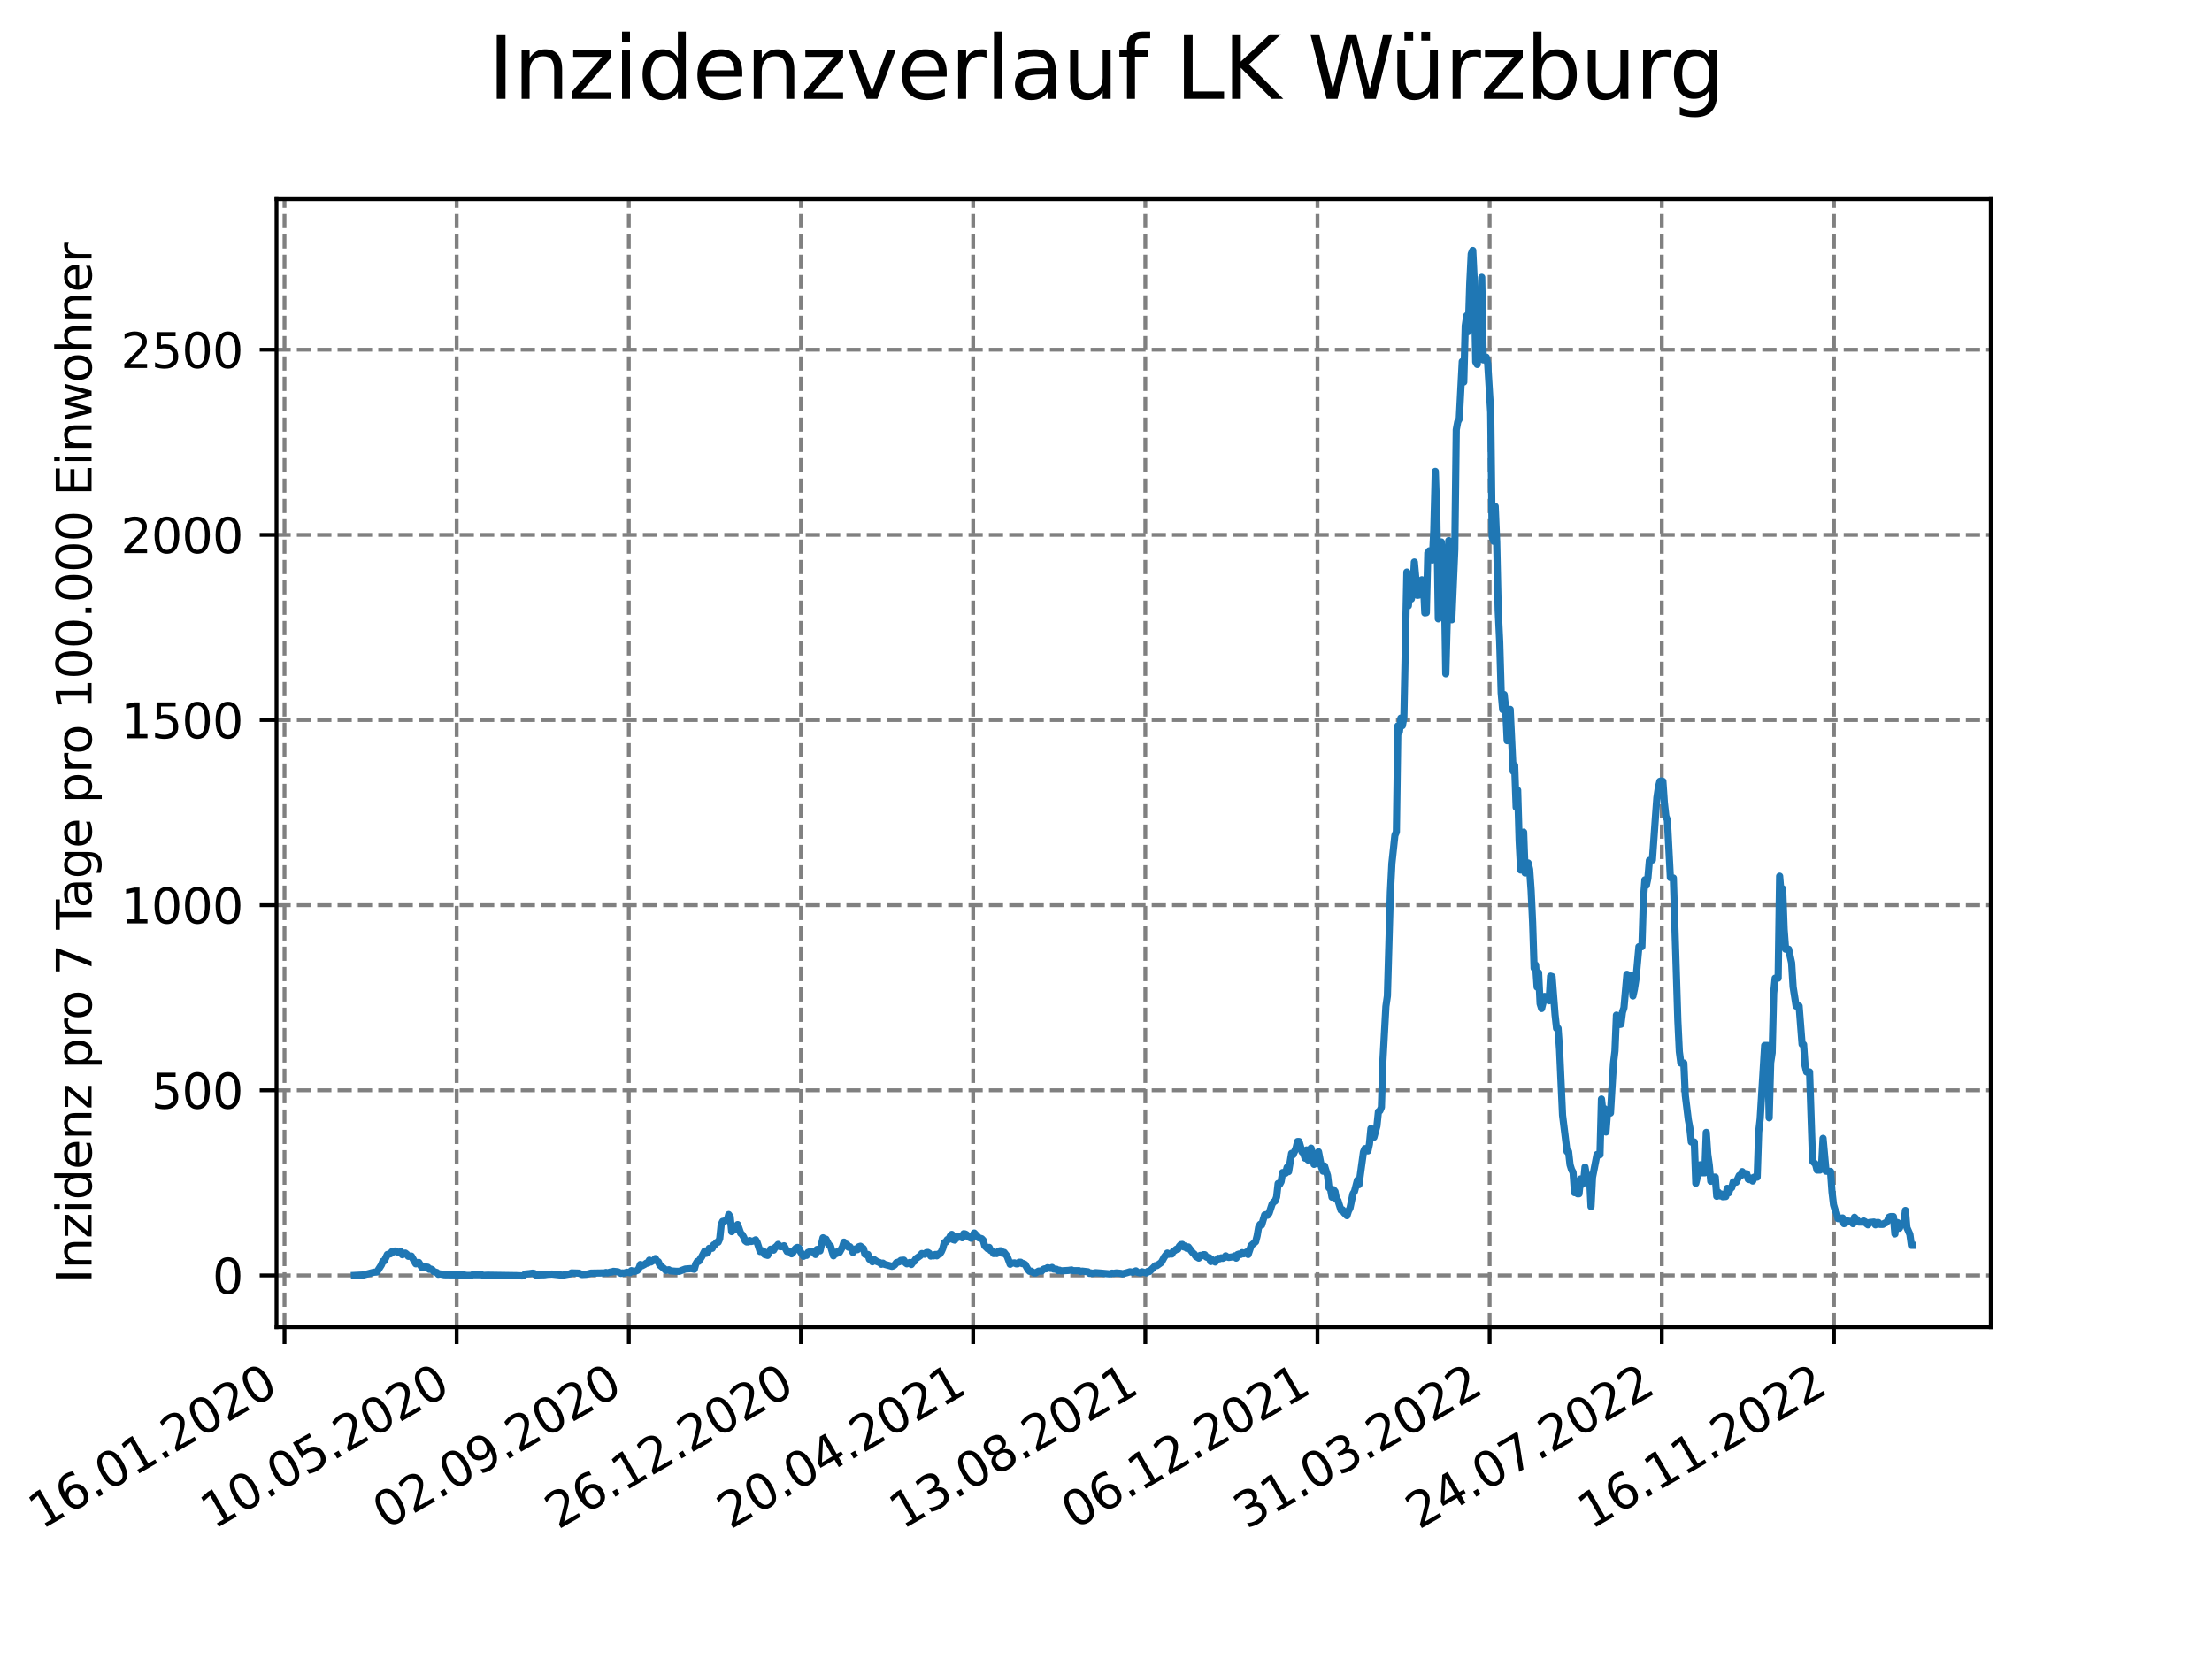 <?xml version="1.0" encoding="utf-8" standalone="no"?>
<!DOCTYPE svg PUBLIC "-//W3C//DTD SVG 1.1//EN"
  "http://www.w3.org/Graphics/SVG/1.1/DTD/svg11.dtd">
<svg xmlns:xlink="http://www.w3.org/1999/xlink" width="460.8pt" height="345.6pt" viewBox="0 0 460.8 345.6" xmlns="http://www.w3.org/2000/svg" version="1.1">
 <defs>
  <style type="text/css">*{stroke-linejoin: round; stroke-linecap: butt}</style>
 </defs>
 <g id="figure_1">
  <g id="patch_1">
   <path d="M 0 345.6 
L 460.8 345.6 
L 460.8 0 
L 0 0 
z
" style="fill: #ffffff"/>
  </g>
  <g id="axes_1">
   <g id="patch_2">
    <path d="M 57.6 276.48 
L 414.72 276.48 
L 414.72 41.472 
L 57.6 41.472 
z
" style="fill: #ffffff"/>
   </g>
   <g id="matplotlib.axis_1">
    <g id="xtick_1">
     <g id="line2d_1">
      <path d="M 59.266 276.48 
L 59.266 41.472 
" clip-path="url(#pc648ae37c6)" style="fill: none; stroke-dasharray: 2.96,1.28; stroke-dashoffset: 0; stroke: #808080; stroke-width: 0.8"/>
     </g>
     <g id="line2d_2">
      <defs>
       <path id="m5799792ea2" d="M 0 0 
L 0 3.5 
" style="stroke: #000000; stroke-width: 0.8"/>
      </defs>
      <g>
       <use xlink:href="#m5799792ea2" x="59.266" y="276.48" style="stroke: #000000; stroke-width: 0.8"/>
      </g>
     </g>
     <g id="text_1">
      <!-- 16.01.2020 -->
      <g transform="translate(8.641 318.689) rotate(-30) scale(0.1 -0.1)">
       <defs>
        <path id="DejaVuSans-31" d="M 794 531 
L 1825 531 
L 1825 4091 
L 703 3866 
L 703 4441 
L 1819 4666 
L 2450 4666 
L 2450 531 
L 3481 531 
L 3481 0 
L 794 0 
L 794 531 
z
" transform="scale(0.016)"/>
        <path id="DejaVuSans-36" d="M 2113 2584 
Q 1688 2584 1439 2293 
Q 1191 2003 1191 1497 
Q 1191 994 1439 701 
Q 1688 409 2113 409 
Q 2538 409 2786 701 
Q 3034 994 3034 1497 
Q 3034 2003 2786 2293 
Q 2538 2584 2113 2584 
z
M 3366 4563 
L 3366 3988 
Q 3128 4100 2886 4159 
Q 2644 4219 2406 4219 
Q 1781 4219 1451 3797 
Q 1122 3375 1075 2522 
Q 1259 2794 1537 2939 
Q 1816 3084 2150 3084 
Q 2853 3084 3261 2657 
Q 3669 2231 3669 1497 
Q 3669 778 3244 343 
Q 2819 -91 2113 -91 
Q 1303 -91 875 529 
Q 447 1150 447 2328 
Q 447 3434 972 4092 
Q 1497 4750 2381 4750 
Q 2619 4750 2861 4703 
Q 3103 4656 3366 4563 
z
" transform="scale(0.016)"/>
        <path id="DejaVuSans-2e" d="M 684 794 
L 1344 794 
L 1344 0 
L 684 0 
L 684 794 
z
" transform="scale(0.016)"/>
        <path id="DejaVuSans-30" d="M 2034 4250 
Q 1547 4250 1301 3770 
Q 1056 3291 1056 2328 
Q 1056 1369 1301 889 
Q 1547 409 2034 409 
Q 2525 409 2770 889 
Q 3016 1369 3016 2328 
Q 3016 3291 2770 3770 
Q 2525 4250 2034 4250 
z
M 2034 4750 
Q 2819 4750 3233 4129 
Q 3647 3509 3647 2328 
Q 3647 1150 3233 529 
Q 2819 -91 2034 -91 
Q 1250 -91 836 529 
Q 422 1150 422 2328 
Q 422 3509 836 4129 
Q 1250 4750 2034 4750 
z
" transform="scale(0.016)"/>
        <path id="DejaVuSans-32" d="M 1228 531 
L 3431 531 
L 3431 0 
L 469 0 
L 469 531 
Q 828 903 1448 1529 
Q 2069 2156 2228 2338 
Q 2531 2678 2651 2914 
Q 2772 3150 2772 3378 
Q 2772 3750 2511 3984 
Q 2250 4219 1831 4219 
Q 1534 4219 1204 4116 
Q 875 4013 500 3803 
L 500 4441 
Q 881 4594 1212 4672 
Q 1544 4750 1819 4750 
Q 2544 4750 2975 4387 
Q 3406 4025 3406 3419 
Q 3406 3131 3298 2873 
Q 3191 2616 2906 2266 
Q 2828 2175 2409 1742 
Q 1991 1309 1228 531 
z
" transform="scale(0.016)"/>
       </defs>
       <use xlink:href="#DejaVuSans-31"/>
       <use xlink:href="#DejaVuSans-36" x="63.623"/>
       <use xlink:href="#DejaVuSans-2e" x="127.246"/>
       <use xlink:href="#DejaVuSans-30" x="159.033"/>
       <use xlink:href="#DejaVuSans-31" x="222.656"/>
       <use xlink:href="#DejaVuSans-2e" x="286.279"/>
       <use xlink:href="#DejaVuSans-32" x="318.066"/>
       <use xlink:href="#DejaVuSans-30" x="381.689"/>
       <use xlink:href="#DejaVuSans-32" x="445.312"/>
       <use xlink:href="#DejaVuSans-30" x="508.936"/>
      </g>
     </g>
    </g>
    <g id="xtick_2">
     <g id="line2d_3">
      <path d="M 95.131 276.48 
L 95.131 41.472 
" clip-path="url(#pc648ae37c6)" style="fill: none; stroke-dasharray: 2.96,1.28; stroke-dashoffset: 0; stroke: #808080; stroke-width: 0.8"/>
     </g>
     <g id="line2d_4">
      <g>
       <use xlink:href="#m5799792ea2" x="95.131" y="276.48" style="stroke: #000000; stroke-width: 0.8"/>
      </g>
     </g>
     <g id="text_2">
      <!-- 10.05.2020 -->
      <g transform="translate(44.505 318.689) rotate(-30) scale(0.1 -0.1)">
       <defs>
        <path id="DejaVuSans-35" d="M 691 4666 
L 3169 4666 
L 3169 4134 
L 1269 4134 
L 1269 2991 
Q 1406 3038 1543 3061 
Q 1681 3084 1819 3084 
Q 2600 3084 3056 2656 
Q 3513 2228 3513 1497 
Q 3513 744 3044 326 
Q 2575 -91 1722 -91 
Q 1428 -91 1123 -41 
Q 819 9 494 109 
L 494 744 
Q 775 591 1075 516 
Q 1375 441 1709 441 
Q 2250 441 2565 725 
Q 2881 1009 2881 1497 
Q 2881 1984 2565 2268 
Q 2250 2553 1709 2553 
Q 1456 2553 1204 2497 
Q 953 2441 691 2322 
L 691 4666 
z
" transform="scale(0.016)"/>
       </defs>
       <use xlink:href="#DejaVuSans-31"/>
       <use xlink:href="#DejaVuSans-30" x="63.623"/>
       <use xlink:href="#DejaVuSans-2e" x="127.246"/>
       <use xlink:href="#DejaVuSans-30" x="159.033"/>
       <use xlink:href="#DejaVuSans-35" x="222.656"/>
       <use xlink:href="#DejaVuSans-2e" x="286.279"/>
       <use xlink:href="#DejaVuSans-32" x="318.066"/>
       <use xlink:href="#DejaVuSans-30" x="381.689"/>
       <use xlink:href="#DejaVuSans-32" x="445.312"/>
       <use xlink:href="#DejaVuSans-30" x="508.936"/>
      </g>
     </g>
    </g>
    <g id="xtick_3">
     <g id="line2d_5">
      <path d="M 130.996 276.48 
L 130.996 41.472 
" clip-path="url(#pc648ae37c6)" style="fill: none; stroke-dasharray: 2.96,1.28; stroke-dashoffset: 0; stroke: #808080; stroke-width: 0.8"/>
     </g>
     <g id="line2d_6">
      <g>
       <use xlink:href="#m5799792ea2" x="130.996" y="276.48" style="stroke: #000000; stroke-width: 0.8"/>
      </g>
     </g>
     <g id="text_3">
      <!-- 02.09.2020 -->
      <g transform="translate(80.37 318.689) rotate(-30) scale(0.1 -0.1)">
       <defs>
        <path id="DejaVuSans-39" d="M 703 97 
L 703 672 
Q 941 559 1184 500 
Q 1428 441 1663 441 
Q 2288 441 2617 861 
Q 2947 1281 2994 2138 
Q 2813 1869 2534 1725 
Q 2256 1581 1919 1581 
Q 1219 1581 811 2004 
Q 403 2428 403 3163 
Q 403 3881 828 4315 
Q 1253 4750 1959 4750 
Q 2769 4750 3195 4129 
Q 3622 3509 3622 2328 
Q 3622 1225 3098 567 
Q 2575 -91 1691 -91 
Q 1453 -91 1209 -44 
Q 966 3 703 97 
z
M 1959 2075 
Q 2384 2075 2632 2365 
Q 2881 2656 2881 3163 
Q 2881 3666 2632 3958 
Q 2384 4250 1959 4250 
Q 1534 4250 1286 3958 
Q 1038 3666 1038 3163 
Q 1038 2656 1286 2365 
Q 1534 2075 1959 2075 
z
" transform="scale(0.016)"/>
       </defs>
       <use xlink:href="#DejaVuSans-30"/>
       <use xlink:href="#DejaVuSans-32" x="63.623"/>
       <use xlink:href="#DejaVuSans-2e" x="127.246"/>
       <use xlink:href="#DejaVuSans-30" x="159.033"/>
       <use xlink:href="#DejaVuSans-39" x="222.656"/>
       <use xlink:href="#DejaVuSans-2e" x="286.279"/>
       <use xlink:href="#DejaVuSans-32" x="318.066"/>
       <use xlink:href="#DejaVuSans-30" x="381.689"/>
       <use xlink:href="#DejaVuSans-32" x="445.312"/>
       <use xlink:href="#DejaVuSans-30" x="508.936"/>
      </g>
     </g>
    </g>
    <g id="xtick_4">
     <g id="line2d_7">
      <path d="M 166.86 276.48 
L 166.86 41.472 
" clip-path="url(#pc648ae37c6)" style="fill: none; stroke-dasharray: 2.96,1.28; stroke-dashoffset: 0; stroke: #808080; stroke-width: 0.8"/>
     </g>
     <g id="line2d_8">
      <g>
       <use xlink:href="#m5799792ea2" x="166.86" y="276.48" style="stroke: #000000; stroke-width: 0.8"/>
      </g>
     </g>
     <g id="text_4">
      <!-- 26.12.2020 -->
      <g transform="translate(116.235 318.689) rotate(-30) scale(0.1 -0.1)">
       <use xlink:href="#DejaVuSans-32"/>
       <use xlink:href="#DejaVuSans-36" x="63.623"/>
       <use xlink:href="#DejaVuSans-2e" x="127.246"/>
       <use xlink:href="#DejaVuSans-31" x="159.033"/>
       <use xlink:href="#DejaVuSans-32" x="222.656"/>
       <use xlink:href="#DejaVuSans-2e" x="286.279"/>
       <use xlink:href="#DejaVuSans-32" x="318.066"/>
       <use xlink:href="#DejaVuSans-30" x="381.689"/>
       <use xlink:href="#DejaVuSans-32" x="445.312"/>
       <use xlink:href="#DejaVuSans-30" x="508.936"/>
      </g>
     </g>
    </g>
    <g id="xtick_5">
     <g id="line2d_9">
      <path d="M 202.725 276.48 
L 202.725 41.472 
" clip-path="url(#pc648ae37c6)" style="fill: none; stroke-dasharray: 2.96,1.28; stroke-dashoffset: 0; stroke: #808080; stroke-width: 0.8"/>
     </g>
     <g id="line2d_10">
      <g>
       <use xlink:href="#m5799792ea2" x="202.725" y="276.48" style="stroke: #000000; stroke-width: 0.8"/>
      </g>
     </g>
     <g id="text_5">
      <!-- 20.04.2021 -->
      <g transform="translate(152.1 318.689) rotate(-30) scale(0.1 -0.1)">
       <defs>
        <path id="DejaVuSans-34" d="M 2419 4116 
L 825 1625 
L 2419 1625 
L 2419 4116 
z
M 2253 4666 
L 3047 4666 
L 3047 1625 
L 3713 1625 
L 3713 1100 
L 3047 1100 
L 3047 0 
L 2419 0 
L 2419 1100 
L 313 1100 
L 313 1709 
L 2253 4666 
z
" transform="scale(0.016)"/>
       </defs>
       <use xlink:href="#DejaVuSans-32"/>
       <use xlink:href="#DejaVuSans-30" x="63.623"/>
       <use xlink:href="#DejaVuSans-2e" x="127.246"/>
       <use xlink:href="#DejaVuSans-30" x="159.033"/>
       <use xlink:href="#DejaVuSans-34" x="222.656"/>
       <use xlink:href="#DejaVuSans-2e" x="286.279"/>
       <use xlink:href="#DejaVuSans-32" x="318.066"/>
       <use xlink:href="#DejaVuSans-30" x="381.689"/>
       <use xlink:href="#DejaVuSans-32" x="445.312"/>
       <use xlink:href="#DejaVuSans-31" x="508.936"/>
      </g>
     </g>
    </g>
    <g id="xtick_6">
     <g id="line2d_11">
      <path d="M 238.59 276.48 
L 238.59 41.472 
" clip-path="url(#pc648ae37c6)" style="fill: none; stroke-dasharray: 2.96,1.28; stroke-dashoffset: 0; stroke: #808080; stroke-width: 0.8"/>
     </g>
     <g id="line2d_12">
      <g>
       <use xlink:href="#m5799792ea2" x="238.59" y="276.48" style="stroke: #000000; stroke-width: 0.8"/>
      </g>
     </g>
     <g id="text_6">
      <!-- 13.08.2021 -->
      <g transform="translate(187.965 318.689) rotate(-30) scale(0.1 -0.1)">
       <defs>
        <path id="DejaVuSans-33" d="M 2597 2516 
Q 3050 2419 3304 2112 
Q 3559 1806 3559 1356 
Q 3559 666 3084 287 
Q 2609 -91 1734 -91 
Q 1441 -91 1130 -33 
Q 819 25 488 141 
L 488 750 
Q 750 597 1062 519 
Q 1375 441 1716 441 
Q 2309 441 2620 675 
Q 2931 909 2931 1356 
Q 2931 1769 2642 2001 
Q 2353 2234 1838 2234 
L 1294 2234 
L 1294 2753 
L 1863 2753 
Q 2328 2753 2575 2939 
Q 2822 3125 2822 3475 
Q 2822 3834 2567 4026 
Q 2313 4219 1838 4219 
Q 1578 4219 1281 4162 
Q 984 4106 628 3988 
L 628 4550 
Q 988 4650 1302 4700 
Q 1616 4750 1894 4750 
Q 2613 4750 3031 4423 
Q 3450 4097 3450 3541 
Q 3450 3153 3228 2886 
Q 3006 2619 2597 2516 
z
" transform="scale(0.016)"/>
        <path id="DejaVuSans-38" d="M 2034 2216 
Q 1584 2216 1326 1975 
Q 1069 1734 1069 1313 
Q 1069 891 1326 650 
Q 1584 409 2034 409 
Q 2484 409 2743 651 
Q 3003 894 3003 1313 
Q 3003 1734 2745 1975 
Q 2488 2216 2034 2216 
z
M 1403 2484 
Q 997 2584 770 2862 
Q 544 3141 544 3541 
Q 544 4100 942 4425 
Q 1341 4750 2034 4750 
Q 2731 4750 3128 4425 
Q 3525 4100 3525 3541 
Q 3525 3141 3298 2862 
Q 3072 2584 2669 2484 
Q 3125 2378 3379 2068 
Q 3634 1759 3634 1313 
Q 3634 634 3220 271 
Q 2806 -91 2034 -91 
Q 1263 -91 848 271 
Q 434 634 434 1313 
Q 434 1759 690 2068 
Q 947 2378 1403 2484 
z
M 1172 3481 
Q 1172 3119 1398 2916 
Q 1625 2713 2034 2713 
Q 2441 2713 2670 2916 
Q 2900 3119 2900 3481 
Q 2900 3844 2670 4047 
Q 2441 4250 2034 4250 
Q 1625 4250 1398 4047 
Q 1172 3844 1172 3481 
z
" transform="scale(0.016)"/>
       </defs>
       <use xlink:href="#DejaVuSans-31"/>
       <use xlink:href="#DejaVuSans-33" x="63.623"/>
       <use xlink:href="#DejaVuSans-2e" x="127.246"/>
       <use xlink:href="#DejaVuSans-30" x="159.033"/>
       <use xlink:href="#DejaVuSans-38" x="222.656"/>
       <use xlink:href="#DejaVuSans-2e" x="286.279"/>
       <use xlink:href="#DejaVuSans-32" x="318.066"/>
       <use xlink:href="#DejaVuSans-30" x="381.689"/>
       <use xlink:href="#DejaVuSans-32" x="445.312"/>
       <use xlink:href="#DejaVuSans-31" x="508.936"/>
      </g>
     </g>
    </g>
    <g id="xtick_7">
     <g id="line2d_13">
      <path d="M 274.455 276.48 
L 274.455 41.472 
" clip-path="url(#pc648ae37c6)" style="fill: none; stroke-dasharray: 2.96,1.28; stroke-dashoffset: 0; stroke: #808080; stroke-width: 0.8"/>
     </g>
     <g id="line2d_14">
      <g>
       <use xlink:href="#m5799792ea2" x="274.455" y="276.48" style="stroke: #000000; stroke-width: 0.8"/>
      </g>
     </g>
     <g id="text_7">
      <!-- 06.12.2021 -->
      <g transform="translate(223.83 318.689) rotate(-30) scale(0.1 -0.1)">
       <use xlink:href="#DejaVuSans-30"/>
       <use xlink:href="#DejaVuSans-36" x="63.623"/>
       <use xlink:href="#DejaVuSans-2e" x="127.246"/>
       <use xlink:href="#DejaVuSans-31" x="159.033"/>
       <use xlink:href="#DejaVuSans-32" x="222.656"/>
       <use xlink:href="#DejaVuSans-2e" x="286.279"/>
       <use xlink:href="#DejaVuSans-32" x="318.066"/>
       <use xlink:href="#DejaVuSans-30" x="381.689"/>
       <use xlink:href="#DejaVuSans-32" x="445.312"/>
       <use xlink:href="#DejaVuSans-31" x="508.936"/>
      </g>
     </g>
    </g>
    <g id="xtick_8">
     <g id="line2d_15">
      <path d="M 310.32 276.48 
L 310.32 41.472 
" clip-path="url(#pc648ae37c6)" style="fill: none; stroke-dasharray: 2.96,1.28; stroke-dashoffset: 0; stroke: #808080; stroke-width: 0.8"/>
     </g>
     <g id="line2d_16">
      <g>
       <use xlink:href="#m5799792ea2" x="310.32" y="276.48" style="stroke: #000000; stroke-width: 0.8"/>
      </g>
     </g>
     <g id="text_8">
      <!-- 31.03.2022 -->
      <g transform="translate(259.694 318.689) rotate(-30) scale(0.1 -0.1)">
       <use xlink:href="#DejaVuSans-33"/>
       <use xlink:href="#DejaVuSans-31" x="63.623"/>
       <use xlink:href="#DejaVuSans-2e" x="127.246"/>
       <use xlink:href="#DejaVuSans-30" x="159.033"/>
       <use xlink:href="#DejaVuSans-33" x="222.656"/>
       <use xlink:href="#DejaVuSans-2e" x="286.279"/>
       <use xlink:href="#DejaVuSans-32" x="318.066"/>
       <use xlink:href="#DejaVuSans-30" x="381.689"/>
       <use xlink:href="#DejaVuSans-32" x="445.312"/>
       <use xlink:href="#DejaVuSans-32" x="508.936"/>
      </g>
     </g>
    </g>
    <g id="xtick_9">
     <g id="line2d_17">
      <path d="M 346.184 276.48 
L 346.184 41.472 
" clip-path="url(#pc648ae37c6)" style="fill: none; stroke-dasharray: 2.96,1.28; stroke-dashoffset: 0; stroke: #808080; stroke-width: 0.8"/>
     </g>
     <g id="line2d_18">
      <g>
       <use xlink:href="#m5799792ea2" x="346.184" y="276.48" style="stroke: #000000; stroke-width: 0.8"/>
      </g>
     </g>
     <g id="text_9">
      <!-- 24.07.2022 -->
      <g transform="translate(295.559 318.689) rotate(-30) scale(0.1 -0.1)">
       <defs>
        <path id="DejaVuSans-37" d="M 525 4666 
L 3525 4666 
L 3525 4397 
L 1831 0 
L 1172 0 
L 2766 4134 
L 525 4134 
L 525 4666 
z
" transform="scale(0.016)"/>
       </defs>
       <use xlink:href="#DejaVuSans-32"/>
       <use xlink:href="#DejaVuSans-34" x="63.623"/>
       <use xlink:href="#DejaVuSans-2e" x="127.246"/>
       <use xlink:href="#DejaVuSans-30" x="159.033"/>
       <use xlink:href="#DejaVuSans-37" x="222.656"/>
       <use xlink:href="#DejaVuSans-2e" x="286.279"/>
       <use xlink:href="#DejaVuSans-32" x="318.066"/>
       <use xlink:href="#DejaVuSans-30" x="381.689"/>
       <use xlink:href="#DejaVuSans-32" x="445.312"/>
       <use xlink:href="#DejaVuSans-32" x="508.936"/>
      </g>
     </g>
    </g>
    <g id="xtick_10">
     <g id="line2d_19">
      <path d="M 382.049 276.48 
L 382.049 41.472 
" clip-path="url(#pc648ae37c6)" style="fill: none; stroke-dasharray: 2.96,1.28; stroke-dashoffset: 0; stroke: #808080; stroke-width: 0.8"/>
     </g>
     <g id="line2d_20">
      <g>
       <use xlink:href="#m5799792ea2" x="382.049" y="276.48" style="stroke: #000000; stroke-width: 0.8"/>
      </g>
     </g>
     <g id="text_10">
      <!-- 16.11.2022 -->
      <g transform="translate(331.424 318.689) rotate(-30) scale(0.1 -0.1)">
       <use xlink:href="#DejaVuSans-31"/>
       <use xlink:href="#DejaVuSans-36" x="63.623"/>
       <use xlink:href="#DejaVuSans-2e" x="127.246"/>
       <use xlink:href="#DejaVuSans-31" x="159.033"/>
       <use xlink:href="#DejaVuSans-31" x="222.656"/>
       <use xlink:href="#DejaVuSans-2e" x="286.279"/>
       <use xlink:href="#DejaVuSans-32" x="318.066"/>
       <use xlink:href="#DejaVuSans-30" x="381.689"/>
       <use xlink:href="#DejaVuSans-32" x="445.312"/>
       <use xlink:href="#DejaVuSans-32" x="508.936"/>
      </g>
     </g>
    </g>
   </g>
   <g id="matplotlib.axis_2">
    <g id="ytick_1">
     <g id="line2d_21">
      <path d="M 57.6 265.703 
L 414.72 265.703 
" clip-path="url(#pc648ae37c6)" style="fill: none; stroke-dasharray: 2.96,1.28; stroke-dashoffset: 0; stroke: #808080; stroke-width: 0.8"/>
     </g>
     <g id="line2d_22">
      <defs>
       <path id="m405e5cd7ca" d="M 0 0 
L -3.5 0 
" style="stroke: #000000; stroke-width: 0.8"/>
      </defs>
      <g>
       <use xlink:href="#m405e5cd7ca" x="57.6" y="265.703" style="stroke: #000000; stroke-width: 0.8"/>
      </g>
     </g>
     <g id="text_11">
      <!-- 0 -->
      <g transform="translate(44.237 269.502) scale(0.1 -0.1)">
       <use xlink:href="#DejaVuSans-30"/>
      </g>
     </g>
    </g>
    <g id="ytick_2">
     <g id="line2d_23">
      <path d="M 57.6 227.132 
L 414.72 227.132 
" clip-path="url(#pc648ae37c6)" style="fill: none; stroke-dasharray: 2.96,1.28; stroke-dashoffset: 0; stroke: #808080; stroke-width: 0.8"/>
     </g>
     <g id="line2d_24">
      <g>
       <use xlink:href="#m405e5cd7ca" x="57.6" y="227.132" style="stroke: #000000; stroke-width: 0.8"/>
      </g>
     </g>
     <g id="text_12">
      <!-- 500 -->
      <g transform="translate(31.512 230.932) scale(0.1 -0.1)">
       <use xlink:href="#DejaVuSans-35"/>
       <use xlink:href="#DejaVuSans-30" x="63.623"/>
       <use xlink:href="#DejaVuSans-30" x="127.246"/>
      </g>
     </g>
    </g>
    <g id="ytick_3">
     <g id="line2d_25">
      <path d="M 57.6 188.562 
L 414.72 188.562 
" clip-path="url(#pc648ae37c6)" style="fill: none; stroke-dasharray: 2.96,1.28; stroke-dashoffset: 0; stroke: #808080; stroke-width: 0.8"/>
     </g>
     <g id="line2d_26">
      <g>
       <use xlink:href="#m405e5cd7ca" x="57.6" y="188.562" style="stroke: #000000; stroke-width: 0.8"/>
      </g>
     </g>
     <g id="text_13">
      <!-- 1000 -->
      <g transform="translate(25.15 192.361) scale(0.1 -0.1)">
       <use xlink:href="#DejaVuSans-31"/>
       <use xlink:href="#DejaVuSans-30" x="63.623"/>
       <use xlink:href="#DejaVuSans-30" x="127.246"/>
       <use xlink:href="#DejaVuSans-30" x="190.869"/>
      </g>
     </g>
    </g>
    <g id="ytick_4">
     <g id="line2d_27">
      <path d="M 57.6 149.992 
L 414.72 149.992 
" clip-path="url(#pc648ae37c6)" style="fill: none; stroke-dasharray: 2.96,1.28; stroke-dashoffset: 0; stroke: #808080; stroke-width: 0.8"/>
     </g>
     <g id="line2d_28">
      <g>
       <use xlink:href="#m405e5cd7ca" x="57.6" y="149.992" style="stroke: #000000; stroke-width: 0.8"/>
      </g>
     </g>
     <g id="text_14">
      <!-- 1500 -->
      <g transform="translate(25.15 153.791) scale(0.1 -0.1)">
       <use xlink:href="#DejaVuSans-31"/>
       <use xlink:href="#DejaVuSans-35" x="63.623"/>
       <use xlink:href="#DejaVuSans-30" x="127.246"/>
       <use xlink:href="#DejaVuSans-30" x="190.869"/>
      </g>
     </g>
    </g>
    <g id="ytick_5">
     <g id="line2d_29">
      <path d="M 57.6 111.421 
L 414.72 111.421 
" clip-path="url(#pc648ae37c6)" style="fill: none; stroke-dasharray: 2.96,1.28; stroke-dashoffset: 0; stroke: #808080; stroke-width: 0.8"/>
     </g>
     <g id="line2d_30">
      <g>
       <use xlink:href="#m405e5cd7ca" x="57.6" y="111.421" style="stroke: #000000; stroke-width: 0.8"/>
      </g>
     </g>
     <g id="text_15">
      <!-- 2000 -->
      <g transform="translate(25.15 115.22) scale(0.1 -0.1)">
       <use xlink:href="#DejaVuSans-32"/>
       <use xlink:href="#DejaVuSans-30" x="63.623"/>
       <use xlink:href="#DejaVuSans-30" x="127.246"/>
       <use xlink:href="#DejaVuSans-30" x="190.869"/>
      </g>
     </g>
    </g>
    <g id="ytick_6">
     <g id="line2d_31">
      <path d="M 57.6 72.851 
L 414.72 72.851 
" clip-path="url(#pc648ae37c6)" style="fill: none; stroke-dasharray: 2.96,1.28; stroke-dashoffset: 0; stroke: #808080; stroke-width: 0.8"/>
     </g>
     <g id="line2d_32">
      <g>
       <use xlink:href="#m405e5cd7ca" x="57.6" y="72.851" style="stroke: #000000; stroke-width: 0.8"/>
      </g>
     </g>
     <g id="text_16">
      <!-- 2500 -->
      <g transform="translate(25.15 76.65) scale(0.1 -0.1)">
       <use xlink:href="#DejaVuSans-32"/>
       <use xlink:href="#DejaVuSans-35" x="63.623"/>
       <use xlink:href="#DejaVuSans-30" x="127.246"/>
       <use xlink:href="#DejaVuSans-30" x="190.869"/>
      </g>
     </g>
    </g>
    <g id="text_17">
     <!-- Inzidenz pro 7 Tage pro 100.000 Einwohner -->
     <g transform="translate(19.07 267.301) rotate(-90) scale(0.1 -0.1)">
      <defs>
       <path id="DejaVuSans-49" d="M 628 4666 
L 1259 4666 
L 1259 0 
L 628 0 
L 628 4666 
z
" transform="scale(0.016)"/>
       <path id="DejaVuSans-6e" d="M 3513 2113 
L 3513 0 
L 2938 0 
L 2938 2094 
Q 2938 2591 2744 2837 
Q 2550 3084 2163 3084 
Q 1697 3084 1428 2787 
Q 1159 2491 1159 1978 
L 1159 0 
L 581 0 
L 581 3500 
L 1159 3500 
L 1159 2956 
Q 1366 3272 1645 3428 
Q 1925 3584 2291 3584 
Q 2894 3584 3203 3211 
Q 3513 2838 3513 2113 
z
" transform="scale(0.016)"/>
       <path id="DejaVuSans-7a" d="M 353 3500 
L 3084 3500 
L 3084 2975 
L 922 459 
L 3084 459 
L 3084 0 
L 275 0 
L 275 525 
L 2438 3041 
L 353 3041 
L 353 3500 
z
" transform="scale(0.016)"/>
       <path id="DejaVuSans-69" d="M 603 3500 
L 1178 3500 
L 1178 0 
L 603 0 
L 603 3500 
z
M 603 4863 
L 1178 4863 
L 1178 4134 
L 603 4134 
L 603 4863 
z
" transform="scale(0.016)"/>
       <path id="DejaVuSans-64" d="M 2906 2969 
L 2906 4863 
L 3481 4863 
L 3481 0 
L 2906 0 
L 2906 525 
Q 2725 213 2448 61 
Q 2172 -91 1784 -91 
Q 1150 -91 751 415 
Q 353 922 353 1747 
Q 353 2572 751 3078 
Q 1150 3584 1784 3584 
Q 2172 3584 2448 3432 
Q 2725 3281 2906 2969 
z
M 947 1747 
Q 947 1113 1208 752 
Q 1469 391 1925 391 
Q 2381 391 2643 752 
Q 2906 1113 2906 1747 
Q 2906 2381 2643 2742 
Q 2381 3103 1925 3103 
Q 1469 3103 1208 2742 
Q 947 2381 947 1747 
z
" transform="scale(0.016)"/>
       <path id="DejaVuSans-65" d="M 3597 1894 
L 3597 1613 
L 953 1613 
Q 991 1019 1311 708 
Q 1631 397 2203 397 
Q 2534 397 2845 478 
Q 3156 559 3463 722 
L 3463 178 
Q 3153 47 2828 -22 
Q 2503 -91 2169 -91 
Q 1331 -91 842 396 
Q 353 884 353 1716 
Q 353 2575 817 3079 
Q 1281 3584 2069 3584 
Q 2775 3584 3186 3129 
Q 3597 2675 3597 1894 
z
M 3022 2063 
Q 3016 2534 2758 2815 
Q 2500 3097 2075 3097 
Q 1594 3097 1305 2825 
Q 1016 2553 972 2059 
L 3022 2063 
z
" transform="scale(0.016)"/>
       <path id="DejaVuSans-20" transform="scale(0.016)"/>
       <path id="DejaVuSans-70" d="M 1159 525 
L 1159 -1331 
L 581 -1331 
L 581 3500 
L 1159 3500 
L 1159 2969 
Q 1341 3281 1617 3432 
Q 1894 3584 2278 3584 
Q 2916 3584 3314 3078 
Q 3713 2572 3713 1747 
Q 3713 922 3314 415 
Q 2916 -91 2278 -91 
Q 1894 -91 1617 61 
Q 1341 213 1159 525 
z
M 3116 1747 
Q 3116 2381 2855 2742 
Q 2594 3103 2138 3103 
Q 1681 3103 1420 2742 
Q 1159 2381 1159 1747 
Q 1159 1113 1420 752 
Q 1681 391 2138 391 
Q 2594 391 2855 752 
Q 3116 1113 3116 1747 
z
" transform="scale(0.016)"/>
       <path id="DejaVuSans-72" d="M 2631 2963 
Q 2534 3019 2420 3045 
Q 2306 3072 2169 3072 
Q 1681 3072 1420 2755 
Q 1159 2438 1159 1844 
L 1159 0 
L 581 0 
L 581 3500 
L 1159 3500 
L 1159 2956 
Q 1341 3275 1631 3429 
Q 1922 3584 2338 3584 
Q 2397 3584 2469 3576 
Q 2541 3569 2628 3553 
L 2631 2963 
z
" transform="scale(0.016)"/>
       <path id="DejaVuSans-6f" d="M 1959 3097 
Q 1497 3097 1228 2736 
Q 959 2375 959 1747 
Q 959 1119 1226 758 
Q 1494 397 1959 397 
Q 2419 397 2687 759 
Q 2956 1122 2956 1747 
Q 2956 2369 2687 2733 
Q 2419 3097 1959 3097 
z
M 1959 3584 
Q 2709 3584 3137 3096 
Q 3566 2609 3566 1747 
Q 3566 888 3137 398 
Q 2709 -91 1959 -91 
Q 1206 -91 779 398 
Q 353 888 353 1747 
Q 353 2609 779 3096 
Q 1206 3584 1959 3584 
z
" transform="scale(0.016)"/>
       <path id="DejaVuSans-54" d="M -19 4666 
L 3928 4666 
L 3928 4134 
L 2272 4134 
L 2272 0 
L 1638 0 
L 1638 4134 
L -19 4134 
L -19 4666 
z
" transform="scale(0.016)"/>
       <path id="DejaVuSans-61" d="M 2194 1759 
Q 1497 1759 1228 1600 
Q 959 1441 959 1056 
Q 959 750 1161 570 
Q 1363 391 1709 391 
Q 2188 391 2477 730 
Q 2766 1069 2766 1631 
L 2766 1759 
L 2194 1759 
z
M 3341 1997 
L 3341 0 
L 2766 0 
L 2766 531 
Q 2569 213 2275 61 
Q 1981 -91 1556 -91 
Q 1019 -91 701 211 
Q 384 513 384 1019 
Q 384 1609 779 1909 
Q 1175 2209 1959 2209 
L 2766 2209 
L 2766 2266 
Q 2766 2663 2505 2880 
Q 2244 3097 1772 3097 
Q 1472 3097 1187 3025 
Q 903 2953 641 2809 
L 641 3341 
Q 956 3463 1253 3523 
Q 1550 3584 1831 3584 
Q 2591 3584 2966 3190 
Q 3341 2797 3341 1997 
z
" transform="scale(0.016)"/>
       <path id="DejaVuSans-67" d="M 2906 1791 
Q 2906 2416 2648 2759 
Q 2391 3103 1925 3103 
Q 1463 3103 1205 2759 
Q 947 2416 947 1791 
Q 947 1169 1205 825 
Q 1463 481 1925 481 
Q 2391 481 2648 825 
Q 2906 1169 2906 1791 
z
M 3481 434 
Q 3481 -459 3084 -895 
Q 2688 -1331 1869 -1331 
Q 1566 -1331 1297 -1286 
Q 1028 -1241 775 -1147 
L 775 -588 
Q 1028 -725 1275 -790 
Q 1522 -856 1778 -856 
Q 2344 -856 2625 -561 
Q 2906 -266 2906 331 
L 2906 616 
Q 2728 306 2450 153 
Q 2172 0 1784 0 
Q 1141 0 747 490 
Q 353 981 353 1791 
Q 353 2603 747 3093 
Q 1141 3584 1784 3584 
Q 2172 3584 2450 3431 
Q 2728 3278 2906 2969 
L 2906 3500 
L 3481 3500 
L 3481 434 
z
" transform="scale(0.016)"/>
       <path id="DejaVuSans-45" d="M 628 4666 
L 3578 4666 
L 3578 4134 
L 1259 4134 
L 1259 2753 
L 3481 2753 
L 3481 2222 
L 1259 2222 
L 1259 531 
L 3634 531 
L 3634 0 
L 628 0 
L 628 4666 
z
" transform="scale(0.016)"/>
       <path id="DejaVuSans-77" d="M 269 3500 
L 844 3500 
L 1563 769 
L 2278 3500 
L 2956 3500 
L 3675 769 
L 4391 3500 
L 4966 3500 
L 4050 0 
L 3372 0 
L 2619 2869 
L 1863 0 
L 1184 0 
L 269 3500 
z
" transform="scale(0.016)"/>
       <path id="DejaVuSans-68" d="M 3513 2113 
L 3513 0 
L 2938 0 
L 2938 2094 
Q 2938 2591 2744 2837 
Q 2550 3084 2163 3084 
Q 1697 3084 1428 2787 
Q 1159 2491 1159 1978 
L 1159 0 
L 581 0 
L 581 4863 
L 1159 4863 
L 1159 2956 
Q 1366 3272 1645 3428 
Q 1925 3584 2291 3584 
Q 2894 3584 3203 3211 
Q 3513 2838 3513 2113 
z
" transform="scale(0.016)"/>
      </defs>
      <use xlink:href="#DejaVuSans-49"/>
      <use xlink:href="#DejaVuSans-6e" x="29.492"/>
      <use xlink:href="#DejaVuSans-7a" x="92.871"/>
      <use xlink:href="#DejaVuSans-69" x="145.361"/>
      <use xlink:href="#DejaVuSans-64" x="173.145"/>
      <use xlink:href="#DejaVuSans-65" x="236.621"/>
      <use xlink:href="#DejaVuSans-6e" x="298.145"/>
      <use xlink:href="#DejaVuSans-7a" x="361.523"/>
      <use xlink:href="#DejaVuSans-20" x="414.014"/>
      <use xlink:href="#DejaVuSans-70" x="445.801"/>
      <use xlink:href="#DejaVuSans-72" x="509.277"/>
      <use xlink:href="#DejaVuSans-6f" x="548.141"/>
      <use xlink:href="#DejaVuSans-20" x="609.322"/>
      <use xlink:href="#DejaVuSans-37" x="641.109"/>
      <use xlink:href="#DejaVuSans-20" x="704.732"/>
      <use xlink:href="#DejaVuSans-54" x="736.52"/>
      <use xlink:href="#DejaVuSans-61" x="781.104"/>
      <use xlink:href="#DejaVuSans-67" x="842.383"/>
      <use xlink:href="#DejaVuSans-65" x="905.859"/>
      <use xlink:href="#DejaVuSans-20" x="967.383"/>
      <use xlink:href="#DejaVuSans-70" x="999.17"/>
      <use xlink:href="#DejaVuSans-72" x="1062.646"/>
      <use xlink:href="#DejaVuSans-6f" x="1101.51"/>
      <use xlink:href="#DejaVuSans-20" x="1162.691"/>
      <use xlink:href="#DejaVuSans-31" x="1194.479"/>
      <use xlink:href="#DejaVuSans-30" x="1258.102"/>
      <use xlink:href="#DejaVuSans-30" x="1321.725"/>
      <use xlink:href="#DejaVuSans-2e" x="1385.348"/>
      <use xlink:href="#DejaVuSans-30" x="1417.135"/>
      <use xlink:href="#DejaVuSans-30" x="1480.758"/>
      <use xlink:href="#DejaVuSans-30" x="1544.381"/>
      <use xlink:href="#DejaVuSans-20" x="1608.004"/>
      <use xlink:href="#DejaVuSans-45" x="1639.791"/>
      <use xlink:href="#DejaVuSans-69" x="1702.975"/>
      <use xlink:href="#DejaVuSans-6e" x="1730.758"/>
      <use xlink:href="#DejaVuSans-77" x="1794.137"/>
      <use xlink:href="#DejaVuSans-6f" x="1875.924"/>
      <use xlink:href="#DejaVuSans-68" x="1937.105"/>
      <use xlink:href="#DejaVuSans-6e" x="2000.484"/>
      <use xlink:href="#DejaVuSans-65" x="2063.863"/>
      <use xlink:href="#DejaVuSans-72" x="2125.387"/>
     </g>
    </g>
   </g>
   <g id="line2d_33">
    <path d="M 73.833 265.703 
L 75.704 265.608 
L 77.887 265.037 
L 78.511 264.99 
L 79.446 263.516 
L 79.758 262.756 
L 80.07 262.661 
L 80.694 261.33 
L 81.318 261.187 
L 81.629 260.76 
L 81.941 260.807 
L 82.253 260.617 
L 83.189 260.95 
L 83.501 260.712 
L 83.813 261.378 
L 84.124 261.14 
L 84.436 261.045 
L 84.748 261.283 
L 85.06 261.71 
L 85.684 261.663 
L 86.619 263.279 
L 86.931 263.231 
L 87.243 262.994 
L 87.867 264.039 
L 88.179 263.754 
L 88.491 264.039 
L 88.802 263.944 
L 89.114 263.992 
L 89.426 264.419 
L 89.738 264.372 
L 90.05 264.515 
L 90.362 264.895 
L 90.985 265.085 
L 91.297 265.465 
L 91.609 265.37 
L 92.545 265.56 
L 96.599 265.608 
L 97.223 265.703 
L 98.158 265.703 
L 98.47 265.56 
L 100.342 265.56 
L 100.653 265.703 
L 101.589 265.655 
L 107.826 265.75 
L 108.762 265.798 
L 109.074 265.75 
L 109.386 265.418 
L 110.321 265.323 
L 110.945 265.227 
L 111.257 265.275 
L 111.569 265.608 
L 113.44 265.56 
L 114.064 265.465 
L 114.999 265.418 
L 117.182 265.655 
L 118.742 265.37 
L 119.054 265.18 
L 120.613 265.227 
L 121.237 265.513 
L 122.172 265.465 
L 123.108 265.227 
L 125.915 265.18 
L 126.227 265.085 
L 126.538 265.18 
L 127.162 264.99 
L 127.474 264.99 
L 127.786 264.847 
L 128.721 264.942 
L 129.345 265.275 
L 129.657 265.18 
L 129.969 265.227 
L 130.593 265.037 
L 131.216 265.132 
L 131.528 264.705 
L 132.152 264.895 
L 132.776 264.657 
L 133.088 264.229 
L 133.4 263.421 
L 133.711 263.707 
L 134.335 263.374 
L 134.647 263.136 
L 134.959 263.136 
L 135.271 262.518 
L 135.583 262.899 
L 136.206 262.518 
L 136.518 262.186 
L 136.83 262.661 
L 137.142 262.851 
L 137.454 263.564 
L 138.389 264.324 
L 138.701 264.657 
L 139.325 264.515 
L 139.637 264.752 
L 140.884 264.847 
L 141.508 264.847 
L 142.756 264.372 
L 144.003 264.277 
L 144.627 264.419 
L 144.939 263.326 
L 145.25 262.803 
L 145.562 262.756 
L 146.186 261.805 
L 146.81 260.617 
L 147.122 261.092 
L 147.434 260.95 
L 147.745 260.047 
L 148.369 260.047 
L 148.681 259.334 
L 148.993 259.239 
L 149.305 258.811 
L 149.617 258.764 
L 149.929 258.051 
L 150.24 255.104 
L 150.552 254.438 
L 150.864 254.438 
L 151.176 254.201 
L 151.488 254.201 
L 151.8 253.012 
L 152.112 253.488 
L 152.423 256.577 
L 152.735 256.244 
L 153.047 256.149 
L 153.359 255.484 
L 153.671 255.104 
L 154.295 256.91 
L 154.607 257.195 
L 154.918 257.718 
L 155.23 258.478 
L 155.542 258.716 
L 155.854 258.716 
L 156.166 258.431 
L 156.478 258.621 
L 157.101 258.478 
L 157.413 258.288 
L 157.725 258.811 
L 158.349 260.712 
L 158.973 260.57 
L 159.285 261.33 
L 159.908 261.52 
L 160.532 260.237 
L 160.844 260.237 
L 161.156 260.427 
L 161.468 259.857 
L 161.779 259.619 
L 162.091 259.239 
L 162.403 259.667 
L 162.715 259.714 
L 163.339 259.524 
L 163.963 260.712 
L 164.586 260.76 
L 164.898 261.187 
L 165.21 260.902 
L 165.522 260.332 
L 165.834 259.999 
L 166.146 259.857 
L 166.458 260.047 
L 166.769 260.807 
L 167.393 261.71 
L 167.705 261.425 
L 168.017 261.52 
L 168.329 260.902 
L 168.952 260.665 
L 169.264 260.807 
L 169.576 260.665 
L 169.888 261.33 
L 170.2 260.284 
L 170.512 260.237 
L 170.824 260.57 
L 171.447 257.86 
L 171.759 258.241 
L 172.071 258.146 
L 172.695 259.381 
L 173.007 259.571 
L 173.63 261.615 
L 173.942 260.95 
L 174.254 261.14 
L 174.566 260.665 
L 174.878 260.902 
L 175.502 259.762 
L 175.814 258.764 
L 176.125 259.286 
L 176.437 259.239 
L 176.749 259.809 
L 177.061 259.714 
L 177.373 260.189 
L 177.685 260.902 
L 178.308 260.142 
L 178.62 260.332 
L 178.932 259.714 
L 179.244 259.619 
L 179.868 260.094 
L 180.18 261.283 
L 180.492 261.378 
L 180.803 261.33 
L 181.115 262.328 
L 181.427 262.423 
L 181.739 262.851 
L 182.051 262.376 
L 182.675 262.803 
L 183.298 263.041 
L 183.61 263.374 
L 183.922 263.136 
L 184.234 263.374 
L 185.793 263.802 
L 186.105 263.707 
L 186.417 263.469 
L 186.729 263.041 
L 187.353 262.851 
L 187.665 262.566 
L 188.288 262.518 
L 188.6 263.041 
L 188.912 263.279 
L 189.536 262.994 
L 189.848 263.421 
L 190.159 262.946 
L 190.471 262.756 
L 190.783 262.233 
L 191.719 261.568 
L 192.031 261.14 
L 192.654 261.283 
L 192.966 260.95 
L 193.278 260.902 
L 193.59 261.092 
L 193.902 261.663 
L 194.214 261.568 
L 194.526 261.615 
L 194.837 261.33 
L 195.149 261.615 
L 195.461 261.235 
L 195.773 261.235 
L 196.085 260.76 
L 196.397 260.047 
L 196.709 258.859 
L 197.021 258.764 
L 197.332 258.241 
L 197.644 258.193 
L 197.956 257.48 
L 198.268 257.148 
L 198.58 258.241 
L 198.892 258.336 
L 199.204 257.575 
L 199.516 257.813 
L 199.827 257.623 
L 200.139 257.575 
L 200.451 257.86 
L 200.763 257.005 
L 201.075 257.052 
L 201.387 257.243 
L 201.699 257.67 
L 202.322 257.956 
L 202.634 257.67 
L 202.946 256.862 
L 203.882 257.86 
L 204.505 258.051 
L 204.817 258.383 
L 205.129 259.524 
L 205.753 260.142 
L 206.065 259.857 
L 206.377 260.522 
L 206.688 260.617 
L 207 261.14 
L 207.312 260.95 
L 207.624 261.14 
L 207.936 260.712 
L 208.248 260.57 
L 208.56 260.57 
L 208.872 261.092 
L 209.183 260.902 
L 209.807 261.71 
L 210.431 263.374 
L 210.743 263.136 
L 211.366 263.089 
L 211.678 263.279 
L 211.99 263.279 
L 212.302 262.946 
L 212.614 262.946 
L 212.926 263.231 
L 213.238 263.231 
L 213.55 263.421 
L 214.173 264.515 
L 214.485 264.847 
L 214.797 264.8 
L 215.421 265.18 
L 215.733 265.18 
L 216.356 264.8 
L 216.98 264.8 
L 217.292 264.467 
L 217.604 264.324 
L 217.916 264.324 
L 218.228 264.087 
L 218.851 264.229 
L 219.163 264.039 
L 219.475 264.372 
L 220.099 264.419 
L 220.411 264.705 
L 220.723 264.61 
L 221.034 264.752 
L 222.594 264.657 
L 223.217 264.562 
L 223.529 264.705 
L 224.777 264.705 
L 225.089 264.895 
L 225.401 264.8 
L 226.648 264.942 
L 226.96 265.275 
L 227.272 265.18 
L 227.584 265.275 
L 228.207 265.132 
L 229.455 265.227 
L 231.014 265.37 
L 231.326 265.37 
L 231.638 265.227 
L 231.95 265.275 
L 232.574 265.18 
L 233.509 265.275 
L 233.821 265.37 
L 234.757 265.132 
L 235.38 264.942 
L 236.004 265.037 
L 236.628 264.752 
L 236.94 265.037 
L 237.563 265.18 
L 237.875 264.942 
L 238.811 265.18 
L 239.123 264.847 
L 239.435 264.895 
L 240.682 263.659 
L 240.994 263.659 
L 241.93 262.994 
L 242.553 261.853 
L 243.177 261.045 
L 243.489 261.283 
L 243.801 261.14 
L 244.113 261.235 
L 244.425 260.665 
L 244.736 260.522 
L 245.048 260.237 
L 245.36 260.237 
L 245.672 259.619 
L 245.984 259.286 
L 246.296 259.239 
L 246.608 259.762 
L 246.919 259.571 
L 247.231 260.047 
L 247.543 259.762 
L 248.479 260.997 
L 248.791 261.235 
L 249.103 261.71 
L 249.726 262.091 
L 250.038 261.52 
L 250.35 261.615 
L 250.662 261.378 
L 250.974 261.378 
L 251.286 261.853 
L 251.597 261.995 
L 251.909 261.995 
L 252.221 262.803 
L 252.533 262.423 
L 253.157 262.899 
L 253.781 262.138 
L 254.092 262.233 
L 254.404 262.043 
L 254.716 262.138 
L 255.028 261.995 
L 255.34 261.615 
L 255.652 261.853 
L 255.964 261.948 
L 256.899 261.805 
L 257.211 261.615 
L 257.523 262.091 
L 257.835 261.33 
L 258.147 261.235 
L 258.459 261.33 
L 258.77 260.95 
L 259.082 261.187 
L 259.706 260.807 
L 260.018 261.33 
L 260.642 259.476 
L 261.577 258.668 
L 261.889 257.433 
L 262.201 255.627 
L 262.513 255.056 
L 262.825 255.199 
L 263.448 253.108 
L 263.76 253.012 
L 264.072 253.155 
L 264.384 252.727 
L 265.008 250.826 
L 265.32 250.398 
L 265.632 250.208 
L 265.943 249.353 
L 266.255 246.549 
L 266.567 246.739 
L 266.879 246.168 
L 267.191 244.267 
L 267.815 244.41 
L 268.126 243.174 
L 268.438 244.077 
L 269.062 240.275 
L 269.374 240.56 
L 269.998 239.134 
L 270.31 237.803 
L 270.621 237.803 
L 271.245 239.989 
L 271.557 240.275 
L 271.869 241.273 
L 272.181 239.562 
L 272.493 241.653 
L 273.116 239.181 
L 273.428 240.417 
L 273.74 242.556 
L 274.052 240.797 
L 274.364 242.413 
L 274.676 239.942 
L 275.299 243.174 
L 275.611 243.982 
L 275.923 242.889 
L 276.547 244.885 
L 276.859 247.452 
L 277.171 247.642 
L 277.483 249.4 
L 277.794 247.832 
L 278.106 248.212 
L 278.418 249.828 
L 278.73 250.113 
L 279.354 252.109 
L 279.666 252.014 
L 279.977 252.632 
L 280.601 253.25 
L 280.913 252.252 
L 281.225 251.682 
L 281.849 248.687 
L 282.161 248.212 
L 282.784 245.836 
L 283.096 246.786 
L 284.032 239.989 
L 284.344 239.277 
L 284.967 239.752 
L 285.279 238.326 
L 285.591 235.094 
L 285.903 236.33 
L 286.215 236.9 
L 286.839 234.571 
L 287.15 231.577 
L 287.462 231.387 
L 287.774 230.674 
L 288.086 220.978 
L 288.71 209.666 
L 289.022 207.48 
L 289.645 185.901 
L 289.957 179.865 
L 290.581 174.019 
L 290.893 173.306 
L 291.205 151.205 
L 291.517 152.488 
L 291.828 149.589 
L 292.14 151.157 
L 292.452 149.494 
L 293.076 119.17 
L 293.388 126.205 
L 293.7 122.735 
L 294.012 124.779 
L 294.323 123.163 
L 294.635 117.079 
L 295.259 124.018 
L 295.571 123.971 
L 296.195 120.786 
L 296.506 121.119 
L 296.818 127.678 
L 297.13 127.631 
L 297.442 115.178 
L 297.754 114.75 
L 298.066 116.224 
L 298.378 116.651 
L 298.69 110.425 
L 299.001 98.21 
L 299.313 107.526 
L 299.625 128.914 
L 300.249 112.896 
L 300.873 121.071 
L 301.184 140.368 
L 301.496 128.771 
L 301.808 112.611 
L 302.12 124.541 
L 302.432 129.104 
L 303.056 114.512 
L 303.368 89.512 
L 303.679 87.849 
L 303.991 87.278 
L 304.615 75.301 
L 304.927 79.579 
L 305.239 67.839 
L 305.551 65.748 
L 305.862 69.075 
L 306.174 59.141 
L 306.486 52.867 
L 306.798 52.154 
L 307.11 58.523 
L 307.422 75.396 
L 307.734 75.919 
L 308.046 70.263 
L 308.357 73.447 
L 308.669 57.763 
L 308.981 74.968 
L 309.605 74.398 
L 309.917 75.776 
L 310.541 85.9 
L 310.852 111.851 
L 311.164 112.754 
L 311.476 105.482 
L 311.788 112.944 
L 312.1 127.108 
L 312.412 133.714 
L 312.724 144.361 
L 313.035 147.83 
L 313.347 144.693 
L 313.659 147.64 
L 313.971 154.294 
L 314.595 147.783 
L 315.219 160.663 
L 315.53 159.428 
L 315.842 168.173 
L 316.154 164.608 
L 316.466 175.207 
L 316.778 181.243 
L 317.09 181.006 
L 317.402 173.354 
L 317.713 181.861 
L 318.025 181.006 
L 318.337 179.77 
L 318.649 181.101 
L 318.961 185.521 
L 319.273 192.175 
L 319.585 201.681 
L 319.897 201.016 
L 320.208 205.626 
L 320.52 202.632 
L 320.832 209.096 
L 321.144 210.094 
L 321.768 207.575 
L 322.08 208.24 
L 322.391 208.24 
L 322.703 208.478 
L 323.015 203.344 
L 323.327 203.44 
L 323.951 211.424 
L 324.263 214.229 
L 324.575 214.229 
L 324.886 218.696 
L 325.51 232.337 
L 326.446 239.894 
L 326.758 239.894 
L 327.07 242.651 
L 327.381 243.649 
L 327.693 244.22 
L 328.005 248.45 
L 328.317 246.786 
L 328.629 248.687 
L 328.941 248.687 
L 329.253 245.598 
L 329.564 246.739 
L 329.876 246.453 
L 330.188 243.126 
L 330.5 244.933 
L 331.124 244.885 
L 331.436 251.349 
L 331.748 245.265 
L 332.683 240.512 
L 333.307 240.56 
L 333.619 228.963 
L 333.931 231.767 
L 334.242 230.959 
L 334.554 235.807 
L 334.866 231.862 
L 335.49 231.862 
L 336.114 221.548 
L 336.426 218.934 
L 336.737 211.472 
L 337.049 213.468 
L 337.673 213.373 
L 337.985 210.854 
L 338.297 209.951 
L 338.92 202.964 
L 339.544 203.249 
L 339.856 203.249 
L 340.168 207.48 
L 340.48 206.054 
L 340.792 204.057 
L 341.415 197.213 
L 342.039 197.213 
L 342.351 187.422 
L 342.663 183.287 
L 342.975 184.428 
L 343.287 182.907 
L 343.599 179.247 
L 344.222 179.152 
L 344.846 170.359 
L 345.158 166.177 
L 345.47 164.038 
L 345.782 162.755 
L 346.093 162.66 
L 346.405 162.755 
L 346.717 167.27 
L 347.029 170.027 
L 347.341 170.835 
L 347.965 182.812 
L 348.588 182.907 
L 349.524 212.613 
L 349.836 219.077 
L 350.148 221.453 
L 350.771 221.453 
L 351.083 228.202 
L 351.707 233.288 
L 352.019 234.951 
L 352.331 237.898 
L 352.955 237.898 
L 353.266 246.501 
L 353.578 245.218 
L 353.89 242.984 
L 354.202 242.651 
L 354.514 244.315 
L 355.138 244.315 
L 355.449 235.902 
L 355.761 240.465 
L 356.073 242.699 
L 356.385 246.073 
L 356.697 245.218 
L 357.321 245.218 
L 357.633 249.21 
L 357.944 248.355 
L 358.256 249.115 
L 358.568 248.735 
L 358.88 249.305 
L 359.504 249.258 
L 359.816 247.547 
L 360.128 248.497 
L 360.439 247.547 
L 360.751 247.404 
L 361.063 246.216 
L 361.687 246.263 
L 362.311 244.885 
L 362.622 244.98 
L 362.934 244.077 
L 363.246 244.505 
L 363.87 244.505 
L 364.182 245.645 
L 364.494 245.741 
L 364.806 245.408 
L 365.117 246.026 
L 365.429 245.218 
L 366.053 245.218 
L 366.365 235.807 
L 366.677 233.05 
L 367.612 217.793 
L 368.236 217.793 
L 368.548 232.86 
L 368.86 221.406 
L 369.172 219.314 
L 369.484 206.909 
L 369.795 203.772 
L 370.419 203.772 
L 370.731 182.527 
L 371.043 186.329 
L 371.355 185.141 
L 371.667 193.601 
L 371.978 197.736 
L 372.602 197.736 
L 373.226 200.588 
L 373.538 205.578 
L 374.162 209.571 
L 374.785 209.571 
L 375.409 217.556 
L 375.721 217.603 
L 376.033 222.023 
L 376.345 223.307 
L 376.968 223.307 
L 377.592 241.891 
L 378.216 242.509 
L 378.528 243.744 
L 379.151 243.744 
L 379.463 242.936 
L 379.775 237.138 
L 380.399 243.982 
L 381.335 244.029 
L 381.646 248.355 
L 381.958 250.969 
L 382.27 252.014 
L 382.582 252.632 
L 382.894 253.868 
L 383.518 253.868 
L 383.829 253.725 
L 384.141 254.914 
L 384.453 254.771 
L 384.765 254.343 
L 385.389 254.438 
L 385.701 254.438 
L 386.013 254.914 
L 386.324 253.583 
L 387.26 254.581 
L 387.884 254.581 
L 388.196 254.343 
L 388.507 254.486 
L 388.819 254.914 
L 389.131 255.151 
L 389.443 254.676 
L 390.379 254.581 
L 390.691 255.151 
L 391.002 254.676 
L 391.314 254.676 
L 391.626 255.056 
L 392.25 255.056 
L 392.562 254.819 
L 392.874 254.724 
L 393.186 254.391 
L 393.497 253.583 
L 393.809 253.44 
L 394.433 253.44 
L 394.745 257.052 
L 395.057 254.628 
L 395.369 254.724 
L 395.68 255.864 
L 395.992 255.056 
L 396.616 255.056 
L 396.928 252.157 
L 397.24 255.722 
L 397.864 257.148 
L 398.175 259.429 
L 398.487 259.429 
L 398.487 259.429 
" clip-path="url(#pc648ae37c6)" style="fill: none; stroke: #1f77b4; stroke-width: 1.5; stroke-linecap: square"/>
   </g>
   <g id="patch_3">
    <path d="M 57.6 276.48 
L 57.6 41.472 
" style="fill: none; stroke: #000000; stroke-width: 0.8; stroke-linejoin: miter; stroke-linecap: square"/>
   </g>
   <g id="patch_4">
    <path d="M 414.72 276.48 
L 414.72 41.472 
" style="fill: none; stroke: #000000; stroke-width: 0.8; stroke-linejoin: miter; stroke-linecap: square"/>
   </g>
   <g id="patch_5">
    <path d="M 57.6 276.48 
L 414.72 276.48 
" style="fill: none; stroke: #000000; stroke-width: 0.8; stroke-linejoin: miter; stroke-linecap: square"/>
   </g>
   <g id="patch_6">
    <path d="M 57.6 41.472 
L 414.72 41.472 
" style="fill: none; stroke: #000000; stroke-width: 0.8; stroke-linejoin: miter; stroke-linecap: square"/>
   </g>
  </g>
  <g id="text_18">
   <!-- Inzidenzverlauf LK Würzburg -->
   <g transform="translate(101.676 20.589) scale(0.18 -0.18)">
    <defs>
     <path id="DejaVuSans-76" d="M 191 3500 
L 800 3500 
L 1894 563 
L 2988 3500 
L 3597 3500 
L 2284 0 
L 1503 0 
L 191 3500 
z
" transform="scale(0.016)"/>
     <path id="DejaVuSans-6c" d="M 603 4863 
L 1178 4863 
L 1178 0 
L 603 0 
L 603 4863 
z
" transform="scale(0.016)"/>
     <path id="DejaVuSans-75" d="M 544 1381 
L 544 3500 
L 1119 3500 
L 1119 1403 
Q 1119 906 1312 657 
Q 1506 409 1894 409 
Q 2359 409 2629 706 
Q 2900 1003 2900 1516 
L 2900 3500 
L 3475 3500 
L 3475 0 
L 2900 0 
L 2900 538 
Q 2691 219 2414 64 
Q 2138 -91 1772 -91 
Q 1169 -91 856 284 
Q 544 659 544 1381 
z
M 1991 3584 
L 1991 3584 
z
" transform="scale(0.016)"/>
     <path id="DejaVuSans-66" d="M 2375 4863 
L 2375 4384 
L 1825 4384 
Q 1516 4384 1395 4259 
Q 1275 4134 1275 3809 
L 1275 3500 
L 2222 3500 
L 2222 3053 
L 1275 3053 
L 1275 0 
L 697 0 
L 697 3053 
L 147 3053 
L 147 3500 
L 697 3500 
L 697 3744 
Q 697 4328 969 4595 
Q 1241 4863 1831 4863 
L 2375 4863 
z
" transform="scale(0.016)"/>
     <path id="DejaVuSans-4c" d="M 628 4666 
L 1259 4666 
L 1259 531 
L 3531 531 
L 3531 0 
L 628 0 
L 628 4666 
z
" transform="scale(0.016)"/>
     <path id="DejaVuSans-4b" d="M 628 4666 
L 1259 4666 
L 1259 2694 
L 3353 4666 
L 4166 4666 
L 1850 2491 
L 4331 0 
L 3500 0 
L 1259 2247 
L 1259 0 
L 628 0 
L 628 4666 
z
" transform="scale(0.016)"/>
     <path id="DejaVuSans-57" d="M 213 4666 
L 850 4666 
L 1831 722 
L 2809 4666 
L 3519 4666 
L 4500 722 
L 5478 4666 
L 6119 4666 
L 4947 0 
L 4153 0 
L 3169 4050 
L 2175 0 
L 1381 0 
L 213 4666 
z
" transform="scale(0.016)"/>
     <path id="DejaVuSans-fc" d="M 544 1381 
L 544 3500 
L 1119 3500 
L 1119 1403 
Q 1119 906 1312 657 
Q 1506 409 1894 409 
Q 2359 409 2629 706 
Q 2900 1003 2900 1516 
L 2900 3500 
L 3475 3500 
L 3475 0 
L 2900 0 
L 2900 538 
Q 2691 219 2414 64 
Q 2138 -91 1772 -91 
Q 1169 -91 856 284 
Q 544 659 544 1381 
z
M 1991 3584 
L 1991 3584 
z
M 2278 4850 
L 2912 4850 
L 2912 4219 
L 2278 4219 
L 2278 4850 
z
M 1056 4850 
L 1690 4850 
L 1690 4219 
L 1056 4219 
L 1056 4850 
z
" transform="scale(0.016)"/>
     <path id="DejaVuSans-62" d="M 3116 1747 
Q 3116 2381 2855 2742 
Q 2594 3103 2138 3103 
Q 1681 3103 1420 2742 
Q 1159 2381 1159 1747 
Q 1159 1113 1420 752 
Q 1681 391 2138 391 
Q 2594 391 2855 752 
Q 3116 1113 3116 1747 
z
M 1159 2969 
Q 1341 3281 1617 3432 
Q 1894 3584 2278 3584 
Q 2916 3584 3314 3078 
Q 3713 2572 3713 1747 
Q 3713 922 3314 415 
Q 2916 -91 2278 -91 
Q 1894 -91 1617 61 
Q 1341 213 1159 525 
L 1159 0 
L 581 0 
L 581 4863 
L 1159 4863 
L 1159 2969 
z
" transform="scale(0.016)"/>
    </defs>
    <use xlink:href="#DejaVuSans-49"/>
    <use xlink:href="#DejaVuSans-6e" x="29.492"/>
    <use xlink:href="#DejaVuSans-7a" x="92.871"/>
    <use xlink:href="#DejaVuSans-69" x="145.361"/>
    <use xlink:href="#DejaVuSans-64" x="173.145"/>
    <use xlink:href="#DejaVuSans-65" x="236.621"/>
    <use xlink:href="#DejaVuSans-6e" x="298.145"/>
    <use xlink:href="#DejaVuSans-7a" x="361.523"/>
    <use xlink:href="#DejaVuSans-76" x="414.014"/>
    <use xlink:href="#DejaVuSans-65" x="473.193"/>
    <use xlink:href="#DejaVuSans-72" x="534.717"/>
    <use xlink:href="#DejaVuSans-6c" x="575.83"/>
    <use xlink:href="#DejaVuSans-61" x="603.613"/>
    <use xlink:href="#DejaVuSans-75" x="664.893"/>
    <use xlink:href="#DejaVuSans-66" x="728.271"/>
    <use xlink:href="#DejaVuSans-20" x="763.477"/>
    <use xlink:href="#DejaVuSans-4c" x="795.264"/>
    <use xlink:href="#DejaVuSans-4b" x="850.977"/>
    <use xlink:href="#DejaVuSans-20" x="916.553"/>
    <use xlink:href="#DejaVuSans-57" x="948.34"/>
    <use xlink:href="#DejaVuSans-fc" x="1043.592"/>
    <use xlink:href="#DejaVuSans-72" x="1106.971"/>
    <use xlink:href="#DejaVuSans-7a" x="1148.084"/>
    <use xlink:href="#DejaVuSans-62" x="1200.574"/>
    <use xlink:href="#DejaVuSans-75" x="1264.051"/>
    <use xlink:href="#DejaVuSans-72" x="1327.43"/>
    <use xlink:href="#DejaVuSans-67" x="1366.793"/>
   </g>
  </g>
 </g>
 <defs>
  <clipPath id="pc648ae37c6">
   <rect x="57.6" y="41.472" width="357.12" height="235.008"/>
  </clipPath>
 </defs>
</svg>
